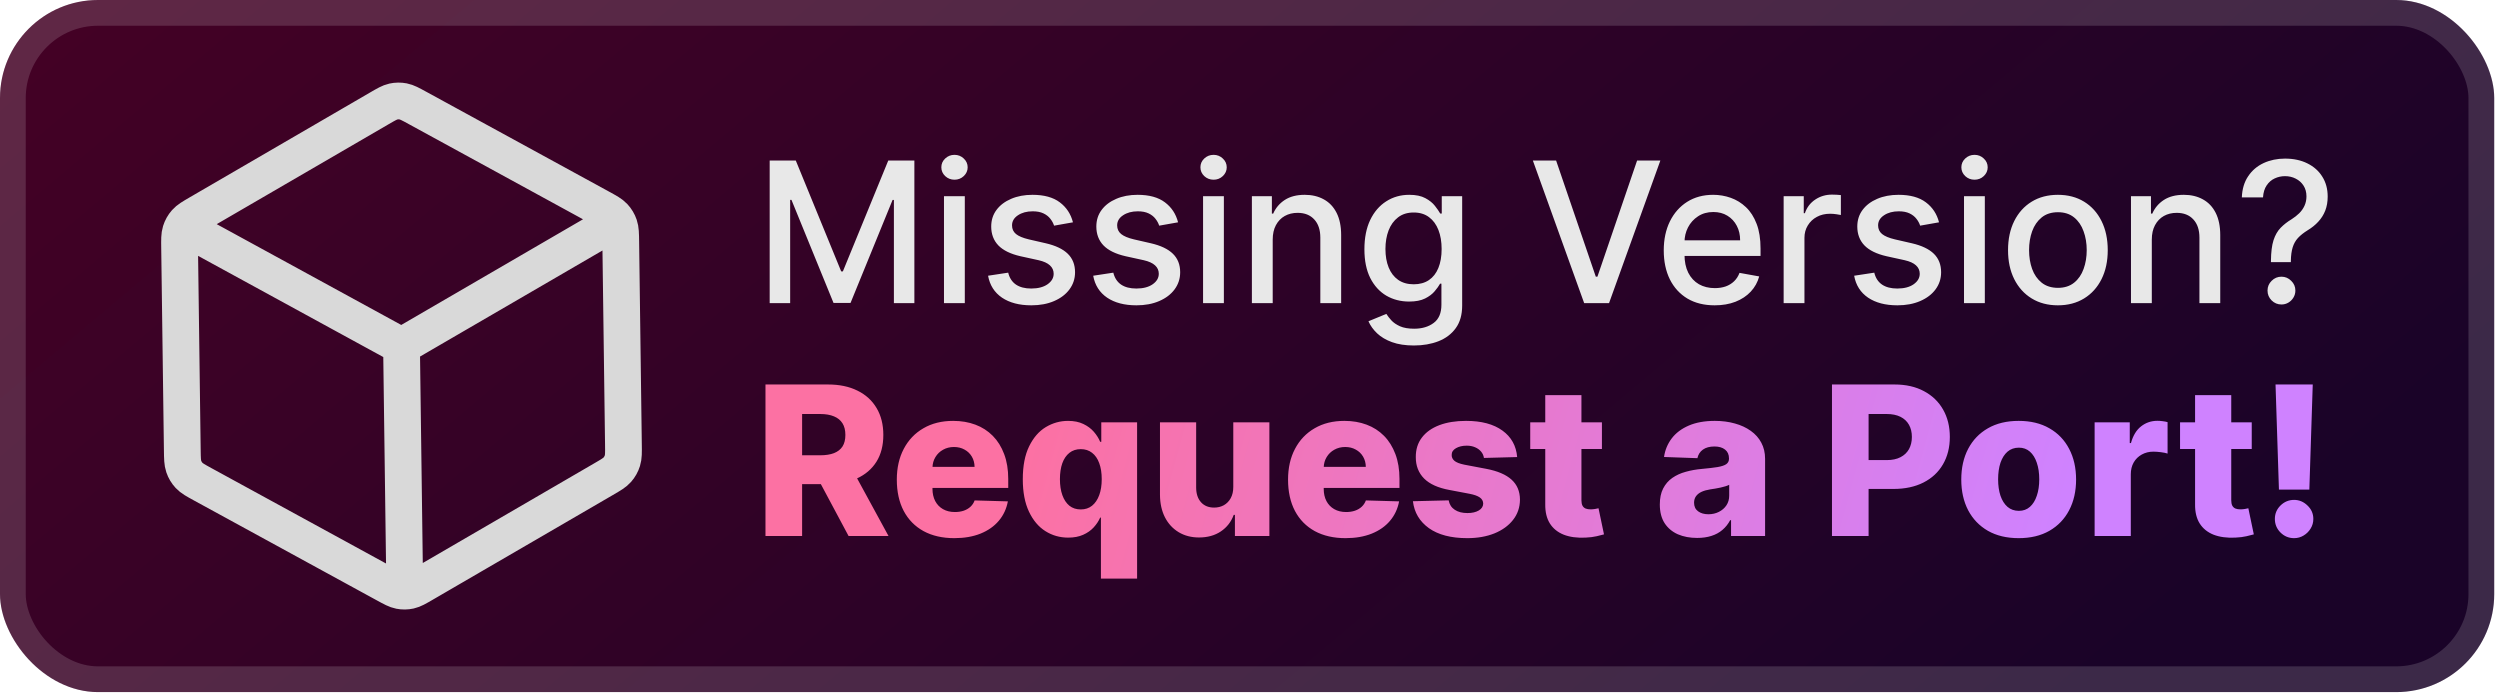 <svg width="204" height="57" viewBox="0 0 204 57" fill="none" xmlns="http://www.w3.org/2000/svg">
<rect width="203.528" height="56.475" rx="8" fill="url(#paint0_linear_1_50)"/>
<rect x="1.05" y="1.05" width="201.428" height="54.375" rx="6.95" stroke="white" stroke-opacity="0.15" stroke-width="2.1"/>
<g filter="url(#filter0_d_1_50)">
<path d="M49.635 18.43L32.764 28.238M32.764 28.238L15.638 18.882M32.764 28.238L33.02 47.513M50.871 36.233L50.653 19.763C50.644 19.068 50.639 18.72 50.534 18.412C50.441 18.139 50.292 17.889 50.096 17.679C49.875 17.442 49.573 17.277 48.969 16.947L34.06 8.802C33.489 8.49 33.203 8.334 32.902 8.275C32.635 8.224 32.361 8.227 32.096 8.286C31.797 8.353 31.515 8.517 30.952 8.844L16.264 17.382C15.67 17.728 15.373 17.9 15.158 18.143C14.967 18.358 14.825 18.612 14.739 18.888C14.642 19.199 14.647 19.547 14.656 20.242L14.875 36.712C14.884 37.407 14.889 37.755 14.994 38.063C15.086 38.336 15.236 38.586 15.432 38.796C15.653 39.033 15.955 39.198 16.558 39.528L31.468 47.673C32.039 47.985 32.325 48.141 32.626 48.199C32.892 48.252 33.166 48.248 33.432 48.189C33.731 48.122 34.012 47.959 34.575 47.631L49.263 39.093C49.858 38.747 50.155 38.575 50.37 38.331C50.56 38.117 50.703 37.863 50.788 37.587C50.885 37.276 50.881 36.928 50.871 36.233Z" stroke="#D9D9D9" stroke-width="3" stroke-linecap="round" stroke-linejoin="round"/>
</g>
<g filter="url(#filter1_d_1_50)">
<path d="M62.806 13.101H64.937L68.641 22.147H68.778L72.482 13.101H74.613V24.738H72.942V16.317H72.834L69.403 24.721H68.016L64.584 16.311H64.477V24.738H62.806V13.101ZM77.029 24.738V16.01H78.728V24.738H77.029ZM77.887 14.664C77.591 14.664 77.338 14.565 77.126 14.368C76.917 14.167 76.813 13.929 76.813 13.652C76.813 13.372 76.917 13.133 77.126 12.936C77.338 12.736 77.591 12.635 77.887 12.635C78.182 12.635 78.434 12.736 78.643 12.936C78.855 13.133 78.961 13.372 78.961 13.652C78.961 13.929 78.855 14.167 78.643 14.368C78.434 14.565 78.182 14.664 77.887 14.664ZM87.553 18.141L86.013 18.414C85.949 18.217 85.847 18.029 85.707 17.851C85.57 17.673 85.385 17.527 85.15 17.414C84.915 17.3 84.621 17.243 84.269 17.243C83.788 17.243 83.386 17.351 83.064 17.567C82.743 17.779 82.582 18.054 82.582 18.391C82.582 18.683 82.689 18.917 82.905 19.096C83.121 19.273 83.47 19.419 83.951 19.533L85.337 19.851C86.14 20.037 86.739 20.323 87.133 20.709C87.527 21.096 87.724 21.597 87.724 22.215C87.724 22.738 87.572 23.203 87.269 23.613C86.97 24.018 86.551 24.336 86.013 24.567C85.479 24.798 84.86 24.914 84.155 24.914C83.178 24.914 82.381 24.705 81.763 24.289C81.146 23.868 80.767 23.272 80.627 22.499L82.269 22.249C82.371 22.677 82.582 23.001 82.9 23.221C83.218 23.436 83.633 23.544 84.144 23.544C84.701 23.544 85.146 23.429 85.479 23.198C85.813 22.963 85.979 22.677 85.979 22.34C85.979 22.067 85.877 21.838 85.672 21.652C85.472 21.467 85.163 21.326 84.746 21.232L83.269 20.908C82.455 20.722 81.852 20.427 81.462 20.022C81.076 19.616 80.883 19.103 80.883 18.482C80.883 17.967 81.027 17.516 81.314 17.13C81.602 16.743 82 16.442 82.508 16.226C83.015 16.006 83.597 15.897 84.252 15.897C85.195 15.897 85.938 16.101 86.479 16.51C87.021 16.916 87.379 17.459 87.553 18.141ZM96.131 18.141L94.591 18.414C94.527 18.217 94.425 18.029 94.285 17.851C94.148 17.673 93.963 17.527 93.728 17.414C93.493 17.3 93.2 17.243 92.847 17.243C92.366 17.243 91.965 17.351 91.643 17.567C91.321 17.779 91.16 18.054 91.16 18.391C91.16 18.683 91.268 18.917 91.484 19.096C91.7 19.273 92.048 19.419 92.529 19.533L93.915 19.851C94.718 20.037 95.317 20.323 95.711 20.709C96.105 21.096 96.302 21.597 96.302 22.215C96.302 22.738 96.15 23.203 95.847 23.613C95.548 24.018 95.129 24.336 94.591 24.567C94.057 24.798 93.438 24.914 92.734 24.914C91.756 24.914 90.959 24.705 90.341 24.289C89.724 23.868 89.345 23.272 89.205 22.499L90.847 22.249C90.95 22.677 91.16 23.001 91.478 23.221C91.796 23.436 92.211 23.544 92.722 23.544C93.279 23.544 93.724 23.429 94.057 23.198C94.391 22.963 94.557 22.677 94.557 22.34C94.557 22.067 94.455 21.838 94.251 21.652C94.05 21.467 93.741 21.326 93.325 21.232L91.847 20.908C91.033 20.722 90.43 20.427 90.04 20.022C89.654 19.616 89.461 19.103 89.461 18.482C89.461 17.967 89.605 17.516 89.893 17.13C90.18 16.743 90.578 16.442 91.086 16.226C91.593 16.006 92.175 15.897 92.83 15.897C93.773 15.897 94.516 16.101 95.057 16.51C95.599 16.916 95.957 17.459 96.131 18.141ZM98.17 24.738V16.01H99.868V24.738H98.17ZM99.028 14.664C98.732 14.664 98.478 14.565 98.266 14.368C98.058 14.167 97.954 13.929 97.954 13.652C97.954 13.372 98.058 13.133 98.266 12.936C98.478 12.736 98.732 12.635 99.028 12.635C99.323 12.635 99.575 12.736 99.783 12.936C99.995 13.133 100.101 13.372 100.101 13.652C100.101 13.929 99.995 14.167 99.783 14.368C99.575 14.565 99.323 14.664 99.028 14.664ZM103.853 19.556V24.738H102.154V16.01H103.785V17.431H103.893C104.093 16.969 104.408 16.597 104.836 16.317C105.268 16.037 105.811 15.897 106.466 15.897C107.061 15.897 107.582 16.022 108.029 16.272C108.476 16.518 108.823 16.885 109.069 17.374C109.315 17.863 109.438 18.467 109.438 19.186V24.738H107.739V19.391C107.739 18.758 107.574 18.264 107.245 17.908C106.915 17.548 106.463 17.368 105.887 17.368C105.493 17.368 105.143 17.453 104.836 17.624C104.533 17.794 104.292 18.044 104.114 18.374C103.94 18.7 103.853 19.094 103.853 19.556ZM115.376 28.192C114.682 28.192 114.086 28.101 113.586 27.919C113.09 27.738 112.684 27.497 112.37 27.198C112.056 26.898 111.821 26.571 111.665 26.215L113.126 25.613C113.228 25.779 113.364 25.955 113.535 26.141C113.709 26.33 113.944 26.491 114.239 26.624C114.538 26.756 114.923 26.823 115.393 26.823C116.037 26.823 116.569 26.666 116.989 26.351C117.41 26.041 117.62 25.544 117.62 24.863V23.147H117.512C117.41 23.332 117.262 23.539 117.069 23.766C116.879 23.993 116.618 24.19 116.285 24.357C115.951 24.523 115.518 24.607 114.984 24.607C114.294 24.607 113.673 24.446 113.12 24.124C112.571 23.798 112.135 23.319 111.813 22.686C111.495 22.05 111.336 21.268 111.336 20.34C111.336 19.412 111.493 18.616 111.807 17.953C112.126 17.291 112.561 16.783 113.114 16.431C113.667 16.075 114.294 15.897 114.995 15.897C115.537 15.897 115.974 15.988 116.307 16.169C116.641 16.347 116.9 16.556 117.086 16.794C117.275 17.033 117.421 17.243 117.523 17.425H117.648V16.01H119.313V24.931C119.313 25.681 119.139 26.296 118.79 26.777C118.442 27.258 117.97 27.614 117.376 27.846C116.785 28.076 116.118 28.192 115.376 28.192ZM115.359 23.198C115.847 23.198 116.26 23.084 116.597 22.857C116.938 22.626 117.196 22.296 117.37 21.868C117.548 21.436 117.637 20.919 117.637 20.317C117.637 19.73 117.55 19.213 117.376 18.766C117.201 18.319 116.946 17.971 116.609 17.721C116.271 17.467 115.855 17.34 115.359 17.34C114.847 17.34 114.421 17.472 114.08 17.738C113.739 17.999 113.482 18.355 113.307 18.806C113.137 19.256 113.052 19.76 113.052 20.317C113.052 20.889 113.139 21.391 113.313 21.823C113.487 22.255 113.745 22.592 114.086 22.834C114.431 23.076 114.855 23.198 115.359 23.198ZM126.979 13.101L130.218 22.578H130.349L133.587 13.101H135.485L131.297 24.738H129.269L125.082 13.101H126.979ZM139.915 24.914C139.056 24.914 138.315 24.73 137.694 24.363C137.076 23.991 136.599 23.471 136.262 22.8C135.929 22.126 135.762 21.336 135.762 20.431C135.762 19.537 135.929 18.749 136.262 18.067C136.599 17.385 137.069 16.853 137.671 16.471C138.277 16.088 138.985 15.897 139.796 15.897C140.288 15.897 140.766 15.978 141.228 16.141C141.69 16.304 142.105 16.559 142.472 16.908C142.84 17.256 143.129 17.709 143.341 18.266C143.554 18.819 143.66 19.491 143.66 20.283V20.885H136.722V19.613H141.995C141.995 19.166 141.904 18.77 141.722 18.425C141.54 18.076 141.285 17.802 140.955 17.601C140.629 17.4 140.247 17.3 139.807 17.3C139.33 17.3 138.913 17.417 138.557 17.652C138.205 17.883 137.932 18.186 137.739 18.561C137.55 18.933 137.455 19.336 137.455 19.772V20.766C137.455 21.349 137.557 21.846 137.762 22.255C137.97 22.664 138.26 22.976 138.631 23.192C139.002 23.404 139.436 23.51 139.932 23.51C140.254 23.51 140.548 23.465 140.813 23.374C141.078 23.279 141.307 23.139 141.501 22.953C141.694 22.768 141.841 22.539 141.944 22.266L143.552 22.556C143.423 23.029 143.192 23.444 142.859 23.8C142.529 24.152 142.114 24.427 141.614 24.624C141.118 24.817 140.552 24.914 139.915 24.914ZM145.545 24.738V16.01H147.187V17.397H147.278C147.437 16.927 147.717 16.558 148.118 16.289C148.524 16.016 148.982 15.88 149.493 15.88C149.6 15.88 149.725 15.883 149.868 15.891C150.016 15.899 150.132 15.908 150.215 15.919V17.544C150.147 17.525 150.026 17.505 149.851 17.482C149.677 17.455 149.503 17.442 149.329 17.442C148.927 17.442 148.569 17.527 148.255 17.698C147.944 17.864 147.698 18.097 147.516 18.397C147.334 18.692 147.243 19.029 147.243 19.408V24.738H145.545ZM158.225 18.141L156.685 18.414C156.621 18.217 156.519 18.029 156.378 17.851C156.242 17.673 156.056 17.527 155.822 17.414C155.587 17.3 155.293 17.243 154.941 17.243C154.46 17.243 154.058 17.351 153.736 17.567C153.414 17.779 153.253 18.054 153.253 18.391C153.253 18.683 153.361 18.917 153.577 19.096C153.793 19.273 154.142 19.419 154.623 19.533L156.009 19.851C156.812 20.037 157.411 20.323 157.805 20.709C158.198 21.096 158.395 21.597 158.395 22.215C158.395 22.738 158.244 23.203 157.941 23.613C157.642 24.018 157.223 24.336 156.685 24.567C156.151 24.798 155.532 24.914 154.827 24.914C153.85 24.914 153.053 24.705 152.435 24.289C151.818 23.868 151.439 23.272 151.299 22.499L152.941 22.249C153.043 22.677 153.253 23.001 153.572 23.221C153.89 23.436 154.305 23.544 154.816 23.544C155.373 23.544 155.818 23.429 156.151 23.198C156.484 22.963 156.651 22.677 156.651 22.34C156.651 22.067 156.549 21.838 156.344 21.652C156.144 21.467 155.835 21.326 155.418 21.232L153.941 20.908C153.127 20.722 152.524 20.427 152.134 20.022C151.748 19.616 151.555 19.103 151.555 18.482C151.555 17.967 151.698 17.516 151.986 17.13C152.274 16.743 152.672 16.442 153.18 16.226C153.687 16.006 154.269 15.897 154.924 15.897C155.867 15.897 156.609 16.101 157.151 16.51C157.693 16.916 158.051 17.459 158.225 18.141ZM160.263 24.738V16.01H161.962V24.738H160.263ZM161.121 14.664C160.826 14.664 160.572 14.565 160.36 14.368C160.152 14.167 160.047 13.929 160.047 13.652C160.047 13.372 160.152 13.133 160.36 12.936C160.572 12.736 160.826 12.635 161.121 12.635C161.417 12.635 161.669 12.736 161.877 12.936C162.089 13.133 162.195 13.372 162.195 13.652C162.195 13.929 162.089 14.167 161.877 14.368C161.669 14.565 161.417 14.664 161.121 14.664ZM167.924 24.914C167.106 24.914 166.392 24.726 165.782 24.351C165.172 23.976 164.698 23.451 164.361 22.777C164.024 22.103 163.856 21.315 163.856 20.414C163.856 19.508 164.024 18.717 164.361 18.039C164.698 17.361 165.172 16.834 165.782 16.459C166.392 16.084 167.106 15.897 167.924 15.897C168.742 15.897 169.456 16.084 170.066 16.459C170.676 16.834 171.149 17.361 171.486 18.039C171.823 18.717 171.992 19.508 171.992 20.414C171.992 21.315 171.823 22.103 171.486 22.777C171.149 23.451 170.676 23.976 170.066 24.351C169.456 24.726 168.742 24.914 167.924 24.914ZM167.93 23.488C168.46 23.488 168.899 23.347 169.248 23.067C169.596 22.787 169.854 22.414 170.02 21.948C170.191 21.482 170.276 20.969 170.276 20.408C170.276 19.851 170.191 19.34 170.02 18.874C169.854 18.404 169.596 18.027 169.248 17.743C168.899 17.459 168.46 17.317 167.93 17.317C167.395 17.317 166.952 17.459 166.6 17.743C166.252 18.027 165.992 18.404 165.822 18.874C165.655 19.34 165.572 19.851 165.572 20.408C165.572 20.969 165.655 21.482 165.822 21.948C165.992 22.414 166.252 22.787 166.6 23.067C166.952 23.347 167.395 23.488 167.93 23.488ZM175.587 19.556V24.738H173.888V16.01H175.519V17.431H175.627C175.828 16.969 176.142 16.597 176.57 16.317C177.002 16.037 177.546 15.897 178.201 15.897C178.796 15.897 179.316 16.022 179.763 16.272C180.21 16.518 180.557 16.885 180.803 17.374C181.049 17.863 181.172 18.467 181.172 19.186V24.738H179.474V19.391C179.474 18.758 179.309 18.264 178.979 17.908C178.65 17.548 178.197 17.368 177.621 17.368C177.227 17.368 176.877 17.453 176.57 17.624C176.267 17.794 176.027 18.044 175.849 18.374C175.674 18.7 175.587 19.094 175.587 19.556ZM185.309 21.391V21.283C185.316 20.578 185.386 20.018 185.519 19.601C185.655 19.184 185.849 18.847 186.099 18.59C186.349 18.332 186.65 18.097 187.002 17.885C187.229 17.741 187.434 17.58 187.616 17.402C187.797 17.224 187.941 17.02 188.047 16.789C188.153 16.558 188.207 16.302 188.207 16.022C188.207 15.684 188.127 15.393 187.968 15.147C187.809 14.9 187.597 14.711 187.332 14.578C187.07 14.442 186.778 14.374 186.457 14.374C186.165 14.374 185.886 14.434 185.621 14.556C185.356 14.677 185.136 14.866 184.962 15.124C184.788 15.378 184.688 15.705 184.661 16.107H182.934C182.96 15.425 183.133 14.849 183.451 14.38C183.769 13.906 184.189 13.548 184.712 13.306C185.239 13.063 185.82 12.942 186.457 12.942C187.153 12.942 187.763 13.073 188.286 13.334C188.809 13.592 189.214 13.953 189.502 14.419C189.794 14.882 189.939 15.421 189.939 16.039C189.939 16.463 189.873 16.846 189.741 17.186C189.608 17.523 189.419 17.825 189.172 18.09C188.93 18.355 188.638 18.59 188.297 18.794C187.975 18.995 187.714 19.203 187.513 19.419C187.316 19.635 187.172 19.891 187.082 20.186C186.991 20.482 186.941 20.847 186.934 21.283V21.391H185.309ZM186.167 24.846C185.856 24.846 185.589 24.736 185.366 24.516C185.142 24.292 185.03 24.023 185.03 23.709C185.03 23.398 185.142 23.133 185.366 22.914C185.589 22.69 185.856 22.578 186.167 22.578C186.474 22.578 186.739 22.69 186.962 22.914C187.189 23.133 187.303 23.398 187.303 23.709C187.303 23.917 187.25 24.109 187.144 24.283C187.042 24.453 186.905 24.59 186.735 24.692C186.564 24.794 186.375 24.846 186.167 24.846Z" fill="#E8E8E8"/>
<path d="M62.463 43.737V31.374H67.571C68.496 31.374 69.295 31.541 69.967 31.875C70.643 32.205 71.165 32.68 71.531 33.3C71.897 33.915 72.08 34.646 72.08 35.491C72.08 36.348 71.893 37.077 71.519 37.676C71.144 38.272 70.613 38.727 69.925 39.041C69.237 39.351 68.422 39.506 67.48 39.506H64.25V37.151H66.925C67.375 37.151 67.752 37.093 68.053 36.976C68.359 36.855 68.591 36.674 68.748 36.433C68.905 36.187 68.983 35.873 68.983 35.491C68.983 35.109 68.905 34.793 68.748 34.543C68.591 34.29 68.359 34.101 68.053 33.976C67.748 33.847 67.371 33.783 66.925 33.783H65.452V43.737H62.463ZM69.424 38.087L72.503 43.737H69.243L66.224 38.087H69.424ZM77.871 43.913C76.901 43.913 76.064 43.721 75.36 43.339C74.659 42.953 74.12 42.403 73.742 41.691C73.368 40.975 73.18 40.123 73.18 39.137C73.18 38.179 73.37 37.342 73.748 36.626C74.126 35.906 74.659 35.346 75.348 34.948C76.036 34.545 76.847 34.344 77.781 34.344C78.441 34.344 79.044 34.447 79.592 34.652C80.139 34.857 80.612 35.161 81.01 35.563C81.409 35.966 81.719 36.463 81.94 37.055C82.161 37.642 82.272 38.316 82.272 39.077V39.813H74.213V38.099H79.525C79.521 37.785 79.447 37.505 79.302 37.26C79.157 37.014 78.958 36.823 78.704 36.686C78.455 36.545 78.167 36.475 77.841 36.475C77.511 36.475 77.215 36.55 76.954 36.698C76.692 36.843 76.485 37.043 76.332 37.296C76.179 37.546 76.098 37.829 76.09 38.147V39.892C76.09 40.27 76.165 40.602 76.314 40.888C76.462 41.17 76.674 41.389 76.947 41.546C77.221 41.703 77.547 41.782 77.925 41.782C78.187 41.782 78.424 41.745 78.638 41.673C78.851 41.6 79.034 41.494 79.187 41.353C79.34 41.212 79.455 41.039 79.531 40.834L82.242 40.912C82.129 41.52 81.882 42.049 81.499 42.5C81.121 42.947 80.624 43.295 80.008 43.544C79.392 43.79 78.68 43.913 77.871 43.913ZM89.835 47.215V42.234H89.774C89.65 42.52 89.472 42.788 89.243 43.037C89.014 43.287 88.726 43.488 88.38 43.641C88.038 43.794 87.633 43.87 87.166 43.87C86.482 43.87 85.86 43.693 85.301 43.339C84.742 42.985 84.295 42.454 83.961 41.745C83.627 41.037 83.46 40.158 83.46 39.107C83.46 38.017 83.633 37.119 83.979 36.415C84.325 35.71 84.778 35.189 85.337 34.851C85.901 34.513 86.506 34.344 87.154 34.344C87.641 34.344 88.058 34.429 88.404 34.598C88.75 34.763 89.036 34.976 89.261 35.237C89.487 35.499 89.658 35.771 89.774 36.053H89.865V34.465H92.787V47.215H89.835ZM88.193 41.57C88.551 41.57 88.857 41.47 89.11 41.268C89.364 41.063 89.559 40.775 89.696 40.405C89.833 40.035 89.901 39.6 89.901 39.101C89.901 38.594 89.833 38.157 89.696 37.791C89.563 37.425 89.368 37.143 89.11 36.946C88.857 36.749 88.551 36.65 88.193 36.65C87.826 36.65 87.517 36.751 87.263 36.952C87.01 37.153 86.816 37.437 86.683 37.803C86.555 38.169 86.49 38.602 86.49 39.101C86.49 39.6 86.557 40.035 86.689 40.405C86.822 40.775 87.013 41.063 87.263 41.268C87.517 41.47 87.826 41.57 88.193 41.57ZM100.636 39.735V34.465H103.582V43.737H100.769V42.011H100.673C100.467 42.578 100.117 43.029 99.622 43.363C99.131 43.693 98.537 43.858 97.841 43.858C97.209 43.858 96.654 43.713 96.175 43.424C95.696 43.134 95.324 42.729 95.058 42.21C94.793 41.687 94.658 41.075 94.654 40.375V34.465H97.606V39.795C97.61 40.298 97.743 40.695 98.004 40.985C98.266 41.274 98.622 41.419 99.073 41.419C99.367 41.419 99.63 41.355 99.864 41.226C100.101 41.093 100.288 40.902 100.425 40.653C100.566 40.399 100.636 40.093 100.636 39.735ZM109.796 43.913C108.826 43.913 107.989 43.721 107.284 43.339C106.584 42.953 106.045 42.403 105.667 41.691C105.292 40.975 105.105 40.123 105.105 39.137C105.105 38.179 105.294 37.342 105.673 36.626C106.051 35.906 106.584 35.346 107.272 34.948C107.961 34.545 108.772 34.344 109.705 34.344C110.365 34.344 110.969 34.447 111.516 34.652C112.064 34.857 112.537 35.161 112.935 35.563C113.334 35.966 113.643 36.463 113.865 37.055C114.086 37.642 114.197 38.316 114.197 39.077V39.813H106.137V38.099H111.45C111.446 37.785 111.372 37.505 111.227 37.26C111.082 37.014 110.883 36.823 110.629 36.686C110.379 36.545 110.092 36.475 109.766 36.475C109.436 36.475 109.14 36.55 108.878 36.698C108.617 36.843 108.409 37.043 108.256 37.296C108.104 37.546 108.023 37.829 108.015 38.147V39.892C108.015 40.27 108.089 40.602 108.238 40.888C108.387 41.17 108.599 41.389 108.872 41.546C109.146 41.703 109.472 41.782 109.85 41.782C110.112 41.782 110.349 41.745 110.563 41.673C110.776 41.6 110.959 41.494 111.112 41.353C111.265 41.212 111.38 41.039 111.456 40.834L114.167 40.912C114.054 41.52 113.806 42.049 113.424 42.5C113.046 42.947 112.549 43.295 111.933 43.544C111.317 43.79 110.605 43.913 109.796 43.913ZM123.8 37.296L121.089 37.368C121.061 37.175 120.985 37.004 120.86 36.855C120.735 36.703 120.572 36.584 120.371 36.499C120.174 36.411 119.944 36.366 119.683 36.366C119.341 36.366 119.049 36.435 118.807 36.572C118.57 36.709 118.453 36.894 118.457 37.127C118.453 37.308 118.526 37.465 118.675 37.598C118.828 37.731 119.099 37.837 119.49 37.918L121.277 38.256C122.202 38.433 122.89 38.727 123.341 39.137C123.796 39.548 124.025 40.091 124.029 40.767C124.025 41.403 123.836 41.957 123.462 42.428C123.092 42.898 122.585 43.265 121.941 43.526C121.297 43.784 120.56 43.913 119.731 43.913C118.407 43.913 117.363 43.641 116.598 43.098C115.837 42.55 115.403 41.818 115.294 40.9L118.21 40.828C118.274 41.166 118.441 41.423 118.711 41.6C118.981 41.778 119.325 41.866 119.743 41.866C120.122 41.866 120.429 41.796 120.667 41.655C120.904 41.514 121.025 41.327 121.029 41.093C121.025 40.884 120.932 40.717 120.751 40.592C120.57 40.464 120.287 40.363 119.9 40.29L118.282 39.983C117.353 39.813 116.66 39.502 116.206 39.047C115.751 38.588 115.525 38.004 115.529 37.296C115.525 36.676 115.69 36.147 116.024 35.708C116.359 35.266 116.833 34.928 117.449 34.694C118.065 34.461 118.791 34.344 119.629 34.344C120.884 34.344 121.874 34.608 122.599 35.135C123.323 35.658 123.724 36.379 123.8 37.296ZM130.717 34.465V36.638H124.867V34.465H130.717ZM126.093 32.243H129.045V40.822C129.045 41.003 129.073 41.15 129.129 41.262C129.189 41.371 129.276 41.45 129.389 41.498C129.501 41.542 129.636 41.564 129.793 41.564C129.906 41.564 130.025 41.554 130.149 41.534C130.278 41.51 130.375 41.49 130.439 41.474L130.886 43.605C130.745 43.645 130.546 43.695 130.288 43.756C130.035 43.816 129.731 43.854 129.377 43.87C128.684 43.903 128.091 43.822 127.596 43.629C127.105 43.432 126.728 43.126 126.467 42.711C126.209 42.297 126.085 41.776 126.093 41.148V32.243ZM138.489 43.895C137.898 43.895 137.373 43.796 136.914 43.599C136.459 43.397 136.099 43.096 135.833 42.693C135.572 42.287 135.441 41.778 135.441 41.166C135.441 40.651 135.531 40.216 135.712 39.862C135.894 39.508 136.143 39.22 136.461 38.998C136.779 38.777 137.145 38.61 137.56 38.498C137.974 38.381 138.417 38.302 138.888 38.262C139.415 38.214 139.84 38.163 140.162 38.111C140.484 38.055 140.717 37.976 140.862 37.876C141.011 37.771 141.085 37.624 141.085 37.435V37.405C141.085 37.095 140.979 36.855 140.765 36.686C140.552 36.517 140.264 36.433 139.902 36.433C139.512 36.433 139.198 36.517 138.96 36.686C138.723 36.855 138.572 37.089 138.508 37.387L135.785 37.29C135.865 36.727 136.073 36.224 136.407 35.781C136.745 35.334 137.208 34.984 137.795 34.73C138.387 34.473 139.097 34.344 139.926 34.344C140.518 34.344 141.063 34.414 141.562 34.555C142.061 34.692 142.496 34.893 142.866 35.159C143.236 35.421 143.522 35.743 143.723 36.125C143.929 36.507 144.031 36.944 144.031 37.435V43.737H141.254V42.446H141.182C141.017 42.76 140.806 43.025 140.548 43.242C140.294 43.46 139.995 43.623 139.648 43.731C139.306 43.84 138.92 43.895 138.489 43.895ZM139.401 41.963C139.719 41.963 140.005 41.898 140.258 41.77C140.516 41.641 140.721 41.464 140.874 41.238C141.027 41.009 141.103 40.743 141.103 40.441V39.56C141.019 39.604 140.916 39.645 140.795 39.681C140.679 39.717 140.55 39.751 140.409 39.783C140.268 39.816 140.123 39.844 139.974 39.868C139.826 39.892 139.683 39.914 139.546 39.934C139.268 39.978 139.031 40.047 138.833 40.139C138.64 40.232 138.491 40.353 138.387 40.502C138.286 40.647 138.236 40.82 138.236 41.021C138.236 41.327 138.345 41.56 138.562 41.721C138.783 41.882 139.063 41.963 139.401 41.963ZM149.489 43.737V31.374H154.596C155.522 31.374 156.32 31.555 156.993 31.917C157.669 32.275 158.19 32.776 158.556 33.42C158.922 34.06 159.106 34.805 159.106 35.654C159.106 36.507 158.918 37.254 158.544 37.894C158.174 38.53 157.645 39.023 156.956 39.373C156.268 39.723 155.451 39.898 154.505 39.898H151.354V37.544H153.95C154.401 37.544 154.777 37.465 155.079 37.308C155.385 37.151 155.616 36.932 155.773 36.65C155.93 36.364 156.009 36.032 156.009 35.654C156.009 35.272 155.93 34.942 155.773 34.664C155.616 34.382 155.385 34.165 155.079 34.012C154.773 33.859 154.397 33.783 153.95 33.783H152.477V43.737H149.489ZM164.724 43.913C163.75 43.913 162.913 43.713 162.213 43.315C161.517 42.913 160.979 42.353 160.601 41.637C160.227 40.916 160.04 40.081 160.04 39.131C160.04 38.178 160.227 37.342 160.601 36.626C160.979 35.906 161.517 35.346 162.213 34.948C162.913 34.545 163.75 34.344 164.724 34.344C165.698 34.344 166.533 34.545 167.23 34.948C167.93 35.346 168.467 35.906 168.842 36.626C169.22 37.342 169.409 38.178 169.409 39.131C169.409 40.081 169.22 40.916 168.842 41.637C168.467 42.353 167.93 42.913 167.23 43.315C166.533 43.713 165.698 43.913 164.724 43.913ZM164.742 41.685C165.097 41.685 165.396 41.576 165.642 41.359C165.887 41.142 166.075 40.84 166.203 40.453C166.336 40.067 166.403 39.62 166.403 39.113C166.403 38.598 166.336 38.147 166.203 37.761C166.075 37.375 165.887 37.073 165.642 36.855C165.396 36.638 165.097 36.529 164.742 36.529C164.376 36.529 164.066 36.638 163.813 36.855C163.563 37.073 163.372 37.375 163.239 37.761C163.111 38.147 163.046 38.598 163.046 39.113C163.046 39.62 163.111 40.067 163.239 40.453C163.372 40.84 163.563 41.142 163.813 41.359C164.066 41.576 164.376 41.685 164.742 41.685ZM170.921 43.737V34.465H173.789V36.155H173.885C174.054 35.543 174.33 35.089 174.712 34.791C175.095 34.489 175.54 34.338 176.047 34.338C176.183 34.338 176.324 34.348 176.469 34.368C176.614 34.384 176.749 34.41 176.874 34.447V37.012C176.733 36.964 176.548 36.926 176.318 36.898C176.093 36.87 175.892 36.855 175.715 36.855C175.364 36.855 175.049 36.934 174.767 37.091C174.489 37.244 174.27 37.459 174.109 37.737C173.952 38.011 173.873 38.332 173.873 38.703V43.737H170.921ZM183.742 34.465V36.638H177.892V34.465H183.742ZM179.118 32.243H182.07V40.822C182.07 41.003 182.098 41.15 182.155 41.262C182.215 41.371 182.301 41.45 182.414 41.498C182.527 41.542 182.662 41.564 182.819 41.564C182.931 41.564 183.05 41.554 183.175 41.534C183.304 41.51 183.4 41.49 183.465 41.474L183.911 43.605C183.77 43.645 183.571 43.695 183.314 43.756C183.06 43.816 182.756 43.854 182.402 43.87C181.71 43.903 181.116 43.822 180.621 43.629C180.13 43.432 179.754 43.126 179.492 42.711C179.235 42.297 179.11 41.776 179.118 41.148V32.243ZM188.72 31.374L188.442 39.952H185.961L185.683 31.374H188.72ZM187.198 43.913C186.768 43.913 186.397 43.76 186.088 43.454C185.782 43.148 185.629 42.778 185.629 42.343C185.629 41.916 185.782 41.552 186.088 41.25C186.397 40.944 186.768 40.791 187.198 40.791C187.613 40.791 187.977 40.944 188.291 41.25C188.609 41.552 188.768 41.916 188.768 42.343C188.768 42.633 188.694 42.896 188.545 43.134C188.4 43.371 188.209 43.56 187.971 43.701C187.738 43.842 187.48 43.913 187.198 43.913Z" fill="url(#paint1_linear_1_50)"/>
</g>
<defs>
<filter id="filter0_d_1_50" x="6.286" y="1.025" width="52.956" height="54.425" filterUnits="userSpaceOnUse" color-interpolation-filters="sRGB">
<feFlood flood-opacity="0" result="BackgroundImageFix"/>
<feColorMatrix in="SourceAlpha" type="matrix" values="0 0 0 0 0 0 0 0 0 0 0 0 0 0 0 0 0 0 127 0" result="hardAlpha"/>
<feOffset/>
<feGaussianBlur stdDeviation="2.857"/>
<feComposite in2="hardAlpha" operator="out"/>
<feColorMatrix type="matrix" values="0 0 0 0 0 0 0 0 0 0 0 0 0 0 0 0 0 0 0.25 0"/>
<feBlend mode="normal" in2="BackgroundImageFix" result="effect1_dropShadow_1_50"/>
<feBlend mode="normal" in="SourceGraphic" in2="effect1_dropShadow_1_50" result="shape"/>
</filter>
<filter id="filter1_d_1_50" x="55.928" y="4.138" width="141.2" height="48.677" filterUnits="userSpaceOnUse" color-interpolation-filters="sRGB">
<feFlood flood-opacity="0" result="BackgroundImageFix"/>
<feColorMatrix in="SourceAlpha" type="matrix" values="0 0 0 0 0 0 0 0 0 0 0 0 0 0 0 0 0 0 127 0" result="hardAlpha"/>
<feOffset/>
<feGaussianBlur stdDeviation="2.8"/>
<feComposite in2="hardAlpha" operator="out"/>
<feColorMatrix type="matrix" values="0 0 0 0 0 0 0 0 0 0 0 0 0 0 0 0 0 0 0.25 0"/>
<feBlend mode="normal" in2="BackgroundImageFix" result="effect1_dropShadow_1_50"/>
<feBlend mode="normal" in="SourceGraphic" in2="effect1_dropShadow_1_50" result="shape"/>
</filter>
<linearGradient id="paint0_linear_1_50" x1="34.643" y1="-163.459" x2="199.044" y2="31.969" gradientUnits="userSpaceOnUse">
<stop stop-color="#610023"/>
<stop offset="1" stop-color="#1A0328"/>
</linearGradient>
<linearGradient id="paint1_linear_1_50" x1="190.528" y1="33.071" x2="70.838" y2="0.573" gradientUnits="userSpaceOnUse">
<stop offset="0.155" stop-color="#CF82FF"/>
<stop offset="0.825" stop-color="#FC71A3"/>
</linearGradient>
</defs>
</svg>
